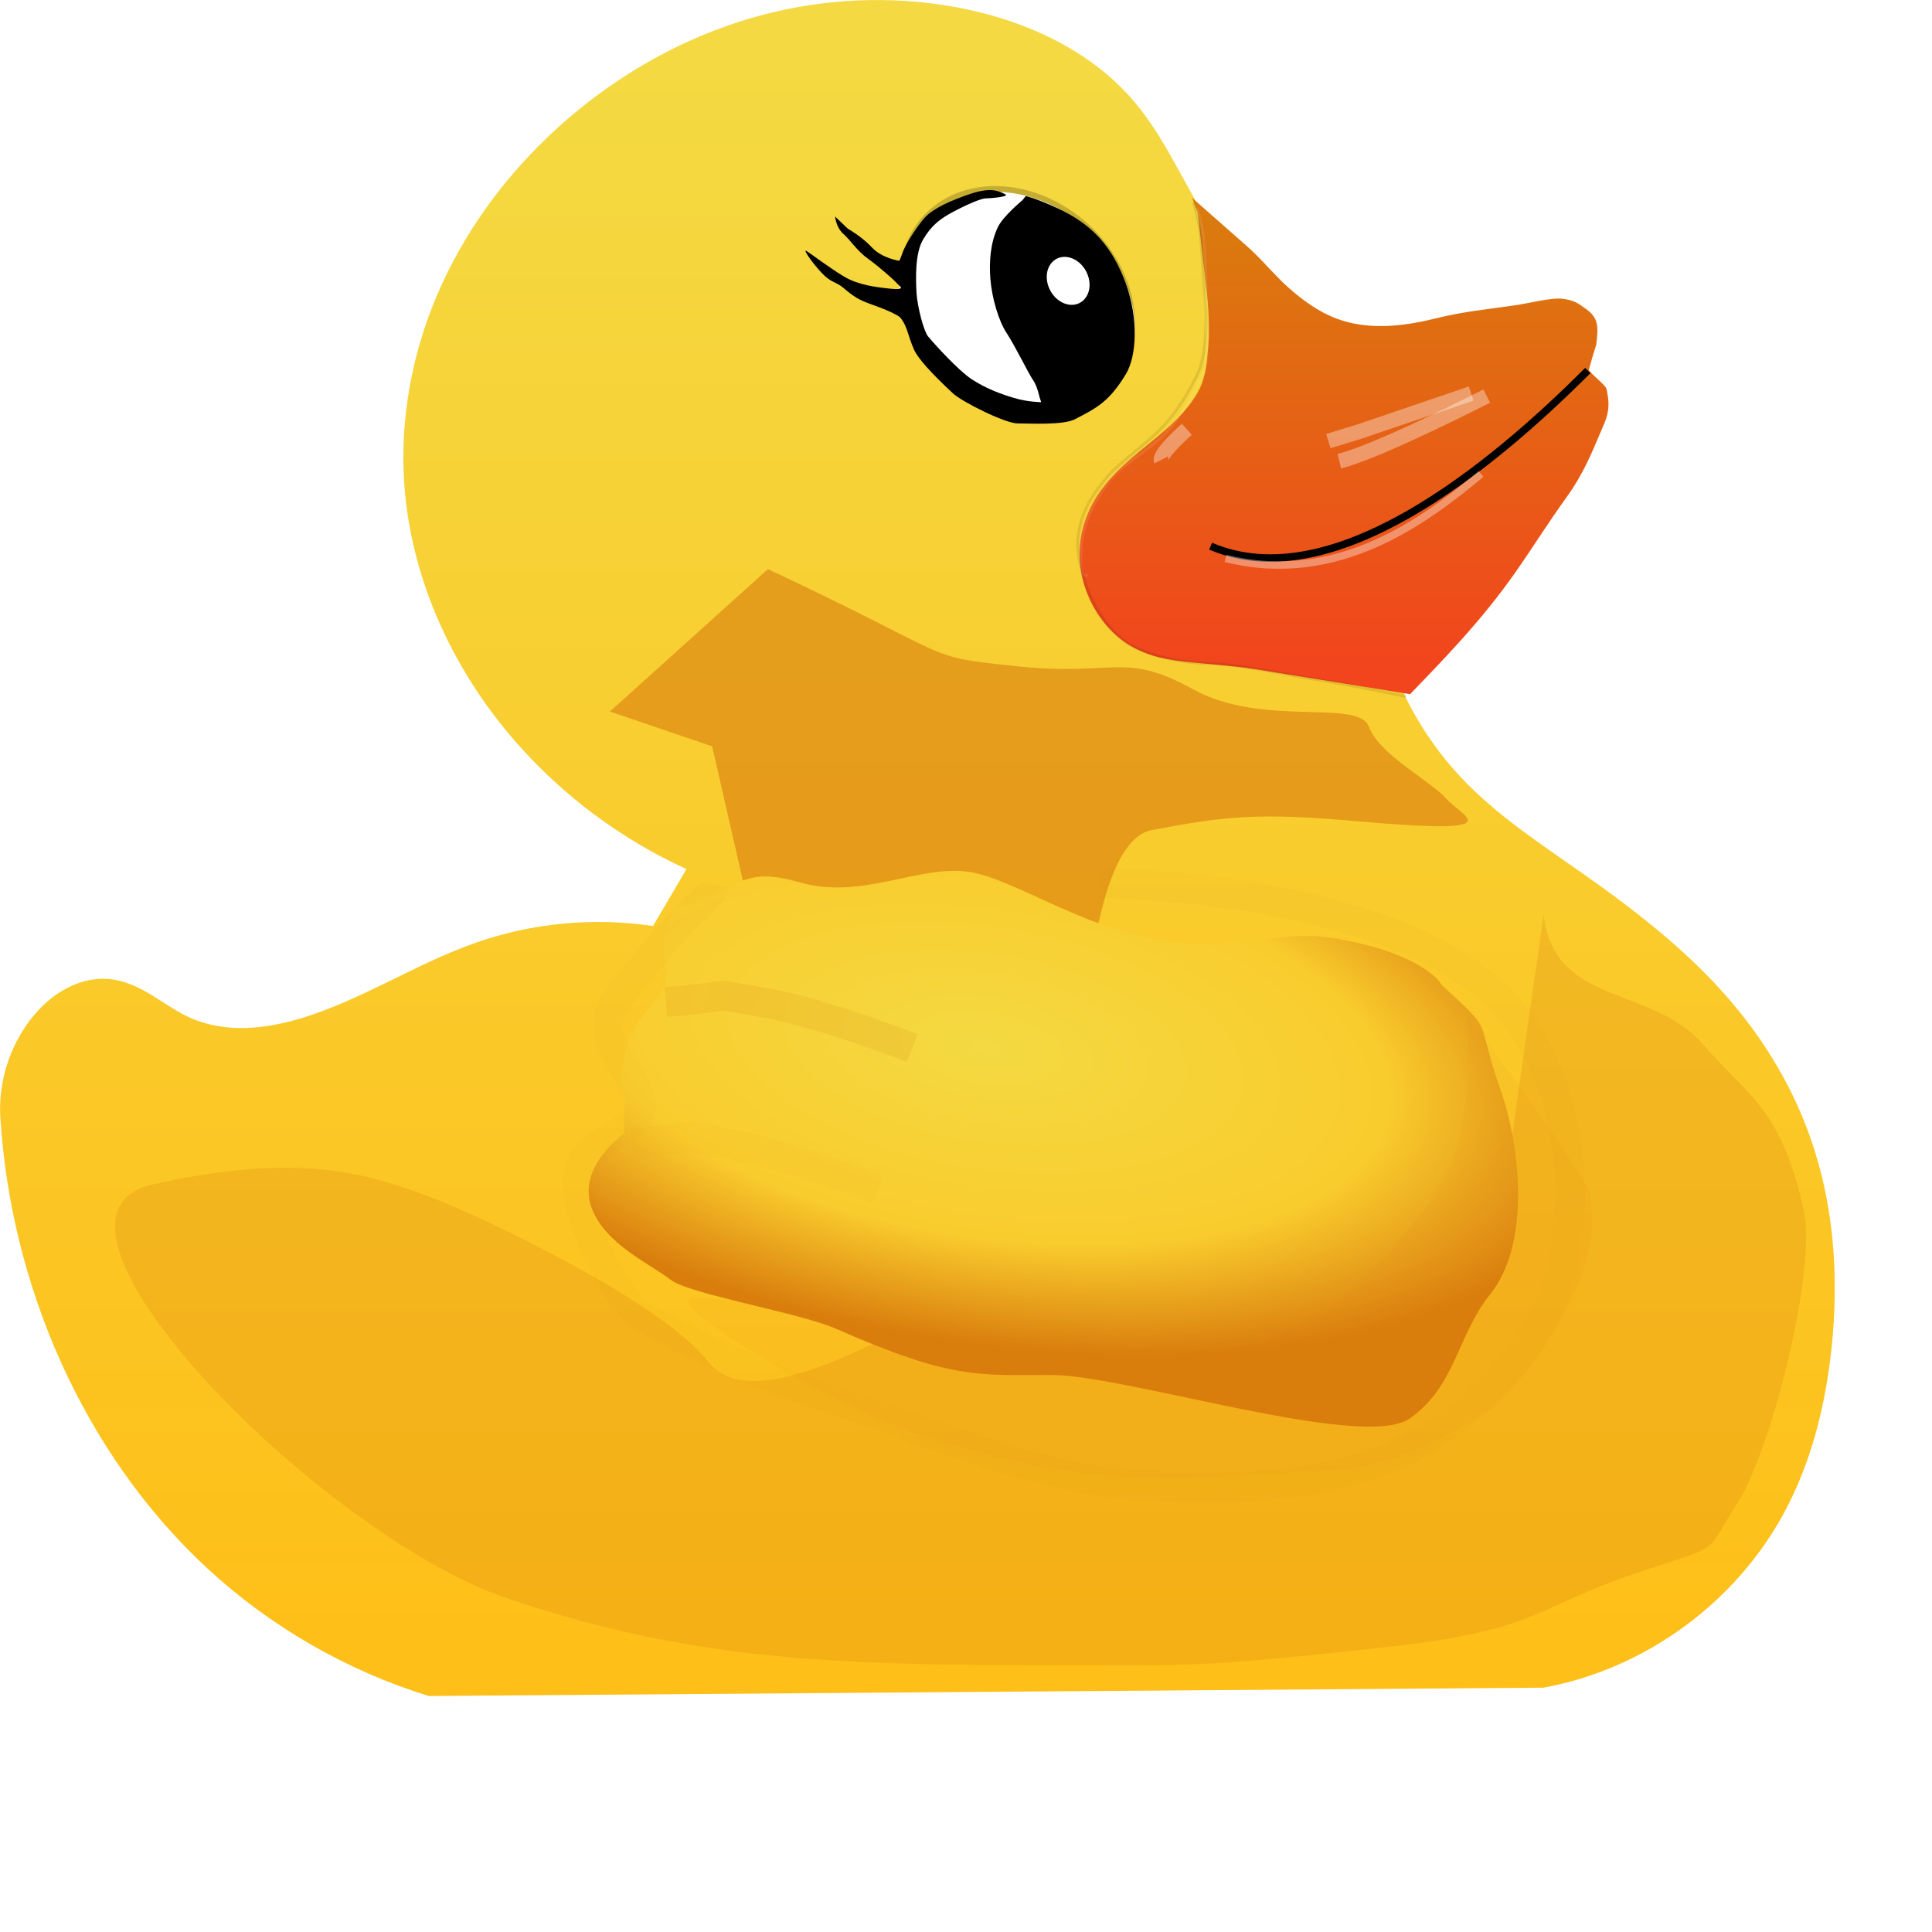<svg version="1.1"
     xmlns="http://www.w3.org/2000/svg"
     xmlns:xlink="http://www.w3.org/1999/xlink"
     viewBox="0 0 13 13" preserveAspectRatio="xMidYMid meet">
    <defs id="defs2987">
        <linearGradient id="linearGradient5233">
            <stop style="stop-color:#f4d942;stop-opacity:1;" offset="0" id="stop5235"></stop>
            <stop id="stop5239" offset="0.635" style="stop-color:#f9cc2d;stop-opacity:1;"></stop>
            <stop style="stop-color:#d97d0d;stop-opacity:1;" offset="1" id="stop5237"></stop>
        </linearGradient>
        <linearGradient id="linearGradient4675">
            <stop style="stop-color:#000000;stop-opacity:0;" offset="0" id="stop4677"></stop>
            <stop style="stop-color:#000000;stop-opacity:1;" offset="1" id="stop4679"></stop>
        </linearGradient>
        <linearGradient id="linearGradient4043">
            <stop style="stop-color:#f2441d;stop-opacity:1;" offset="0" id="stop4045"></stop>
            <stop style="stop-color:#d97d0d;stop-opacity:1;" offset="1" id="stop4047"></stop>
        </linearGradient>
        <linearGradient id="linearGradient3996">
            <stop style="stop-color:#f4d942;stop-opacity:1;" offset="0" id="stop3998"></stop>
            <stop style="stop-color:#febf18;stop-opacity:0" offset="1" id="stop4000"></stop>
        </linearGradient>
        <linearGradient id="linearGradient3980">
            <stop id="stop3982" offset="0" style="stop-color:#f4d942;stop-opacity:1;"></stop>
            <stop id="stop3984" offset="1" style="stop-color:#febf18;stop-opacity:1;"></stop>
        </linearGradient>
        <linearGradient gradientUnits="userSpaceOnUse" y2="13.575" x2="7.932" y1="2.903" x1="7.932"
                        id="linearGradient3986" xlink:href="#linearGradient3980"></linearGradient>
        <linearGradient gradientTransform="translate(-1.89,-2.493)" gradientUnits="userSpaceOnUse"
                        y2="13.628" x2="8.576" y1="2.988" x1="8.576" id="linearGradient3994"
                        xlink:href="#linearGradient3980"></linearGradient>
        <linearGradient gradientUnits="userSpaceOnUse" y2="13.628" x2="8.576" y1="2.988" x1="8.576"
                        id="linearGradient3994-1" xlink:href="#linearGradient3980-9"></linearGradient>
        <linearGradient id="linearGradient3980-9">
            <stop id="stop3982-2" offset="0" style="stop-color:#f4d942;stop-opacity:1;"></stop>
            <stop id="stop3984-8" offset="1" style="stop-color:#febf18;stop-opacity:1;"></stop>
        </linearGradient>
        <linearGradient gradientTransform="translate(-1.89,-2.493)" gradientUnits="userSpaceOnUse"
                        y2="3.915" x2="11.262" y1="7.108" x1="11.262" id="linearGradient4060"
                        xlink:href="#linearGradient4043"></linearGradient>
        <filter height="2.066" y="-0.533" width="1.355" x="-0.178" id="filter4637">
            <feGaussianBlur id="feGaussianBlur4639" stdDeviation="0.071"></feGaussianBlur>
        </filter>
        <filter height="1.767" y="-0.384" width="1.338" x="-0.169" id="filter4645">
            <feGaussianBlur id="feGaussianBlur4647" stdDeviation="0.07"></feGaussianBlur>
        </filter>
        <filter height="1.493" y="-0.246" width="1.253" x="-0.126" id="filter4649">
            <feGaussianBlur id="feGaussianBlur4651" stdDeviation="0.066"></feGaussianBlur>
        </filter>
        <filter height="2.208" y="-0.604" width="2.442" x="-0.721" id="filter4653">
            <feGaussianBlur id="feGaussianBlur4655" stdDeviation="0.052"></feGaussianBlur>
        </filter>
        <filter id="filter4657">
            <feGaussianBlur id="feGaussianBlur4659" stdDeviation="0.046"></feGaussianBlur>
        </filter>
        <filter height="2.426" y="-0.713" width="1.455" x="-0.228" id="filter4707">
            <feGaussianBlur id="feGaussianBlur4709" stdDeviation="0.778"></feGaussianBlur>
        </filter>
        <filter id="filter4841">
            <feGaussianBlur id="feGaussianBlur4843" stdDeviation="0.016"></feGaussianBlur>
        </filter>
        <filter id="filter4857">
            <feGaussianBlur id="feGaussianBlur4859" stdDeviation="0.033"></feGaussianBlur>
        </filter>
        <filter height="1.306" y="-0.153" width="1.265" x="-0.133" id="filter4893">
            <feGaussianBlur id="feGaussianBlur4895" stdDeviation="0.067"></feGaussianBlur>
        </filter>
        <radialGradient gradientUnits="userSpaceOnUse"
                        gradientTransform="matrix(0.092,-0.589,1.271,0.199,-5.026,12.949)"
                        r="3.347" fy="8.34" fx="12.719" cy="8.34" cx="12.719"
                        id="radialGradient4908" xlink:href="#linearGradient5233"></radialGradient>
        <radialGradient gradientUnits="userSpaceOnUse"
                        gradientTransform="matrix(0.132,-0.53,0.803,0.199,0.397,14.784)"
                        r="3.347" fy="8.039" fx="13.205" cy="8.039" cx="13.205"
                        id="radialGradient4908-9" xlink:href="#linearGradient3980-9-1"></radialGradient>
        <linearGradient id="linearGradient3980-9-1">
            <stop id="stop3982-2-5" offset="0" style="stop-color:#f4d942;stop-opacity:1;"></stop>
            <stop id="stop3984-8-2" offset="1" style="stop-color:#febf18;stop-opacity:1;"></stop>
        </linearGradient>
        <filter height="1.282" y="-0.141" width="1.129" x="-0.065" id="filter5191">
            <feGaussianBlur id="feGaussianBlur5193" stdDeviation="0.296"></feGaussianBlur>
        </filter>
        <filter height="1.81" y="-0.405" width="1.457" x="-0.228" id="filter5257">
            <feGaussianBlur id="feGaussianBlur5259" stdDeviation="0.595"></feGaussianBlur>
        </filter>
        <filter height="3.817" y="-1.409" width="1.597" x="-0.299" id="filter5483">
            <feGaussianBlur id="feGaussianBlur5485" stdDeviation="0.206"></feGaussianBlur>
        </filter>
        <filter id="filter5507">
            <feGaussianBlur id="feGaussianBlur5509" stdDeviation="0.102"></feGaussianBlur>
        </filter>
        <filter height="1.481" y="-0.241" width="1.246" x="-0.123" id="filter5511">
            <feGaussianBlur id="feGaussianBlur5513" stdDeviation="0.312"></feGaussianBlur>
        </filter>
        <filter height="2.309" y="-0.654" width="1.277" x="-0.139" id="filter5531">
            <feGaussianBlur id="feGaussianBlur5533" stdDeviation="0.096"></feGaussianBlur>
        </filter>
    </defs>
    <g transform="translate(-0.113,-0.068)" style="display:inline" id="layer2">
        <path id="path3208"
              d="M 3.854,0.938 C 3.533,1.232 3.267,1.586 3.086,1.981 2.905,2.376 2.812,2.813 2.829,3.247 2.855,3.914 3.144,4.558 3.583,5.06 3.9,5.422 4.294,5.716 4.732,5.916 L 4.507,6.299 C 4.108,6.239 3.694,6.278 3.313,6.412 2.911,6.553 2.549,6.795 2.142,6.919 2.021,6.955 1.896,6.981 1.769,6.985 1.643,6.989 1.514,6.969 1.398,6.919 1.309,6.88 1.23,6.823 1.147,6.772 1.064,6.721 0.976,6.675 0.88,6.66 0.772,6.642 0.66,6.666 0.563,6.717 0.466,6.767 0.384,6.843 0.317,6.93 0.175,7.115 0.102,7.351 0.115,7.583 c 0.035,0.566 0.173,1.126 0.405,1.644 0.235,0.524 0.569,1.007 0.991,1.397 0.424,0.391 0.936,0.686 1.487,0.856 l 7.501,-0.056 c 0.681,-0.124 1.295,-0.572 1.622,-1.183 0.18,-0.336 0.274,-0.713 0.315,-1.092 0.049,-0.449 0.023,-0.91 -0.113,-1.34 C 12.216,7.468 12.04,7.151 11.816,6.874 11.523,6.51 11.151,6.219 10.769,5.95 10.483,5.749 10.188,5.557 9.948,5.304 9.798,5.145 9.672,4.964 9.575,4.768 L 8.324,1.728 C 8.236,1.562 8.146,1.396 8.054,1.231 7.964,1.067 7.871,0.902 7.75,0.758 7.464,0.417 7.038,0.217 6.602,0.127 6.179,0.041 5.738,0.05 5.318,0.15 4.772,0.279 4.267,0.56 3.854,0.938 Z"
              style="fill:url(#linearGradient3994);fill-opacity:1;stroke:none"></path>
    </g>
    <g transform="translate(-0.113,-0.068)" style="display:inline;opacity:0.606" id="layer6">
        <path transform="matrix(0.785,0,0,0.779,0.18,-0.511)" id="path4689"
              d="m 6.497,5.659 c 1.679,0.795 1.304,0.751 2.143,0.84 0.84,0.088 0.906,-0.133 1.503,0.199 0.597,0.331 1.416,0.079 1.505,0.322 0.088,0.243 0.534,0.47 0.667,0.625 0.133,0.155 0.586,0.312 -0.754,0.193 -0.854,-0.076 -1.131,-0.048 -1.772,0.075 C 9.109,8.043 9.243,10.861 9.048,9.487 9.031,9.368 7.949,9.395 7.949,9.395 L 6.43,9.001 6.019,7.19 5.143,6.889 Z"
              style="fill:#d97d0d;fill-opacity:1;stroke:none;filter:url(#filter4707)"></path>
    </g>
    <g transform="translate(-0.113,-0.068)" style="display:inline" id="layer10">
        <path id="path4945"
              d="m 10.5,6.226 c 0.066,0.604 0.733,0.482 1.062,0.859 0.327,0.374 0.531,0.435 0.688,1.125 0.09,0.396 -0.219,1.625 -0.453,1.984 -0.234,0.359 -0.062,0.25 -0.703,0.469 -0.641,0.219 -0.641,0.375 -1.625,0.484 -1.32,0.147 -1.359,0.125 -2.328,0.125 -1.391,7e-6 -2.391,-0.031 -3.625,-0.453 -1.251,-0.428 -3.359,-2.562 -2.375,-2.781 0.984,-0.219 1.432,-0.08 1.891,0.094 0.328,0.124 1.535,0.698 1.842,1.094 0.361,0.467 1.563,-0.436 1.752,-0.391 0.328,0.078 0.344,0.469 1.234,0.187 0.891,-0.281 0.118,0.221 0.968,-0.022 0.547,-0.156 0.596,0.092 0.86,-0.197 0.398,-0.436 0.497,-0.188 0.578,-0.922 0.022,-0.195 0.234,-1.656 0.234,-1.656 z"
              style="opacity:0.496;fill:#d97d0d;fill-opacity:1;stroke:none;filter:url(#filter5191)"></path>
    </g>
    <g transform="translate(-0.113,-0.068)" style="display:inline" id="layer7">
        <path transform="matrix(1.02,-0.824,0.988,1.11,-7.345,4.29)"
              d="M 9.811,4.886 A 0.541,0.575 0 0 1 9.29,5.481 0.541,0.575 0 0 1 8.729,4.929 0.541,0.575 0 0 1 9.25,4.333 0.541,0.575 0 0 1 9.811,4.886"
              id="path4712-9"
              style="display:inline;opacity:0.444;fill:#000000;fill-opacity:1;stroke:none;filter:url(#filter4893)"></path>
        <path transform="matrix(0.778,-0.629,0.665,0.747,0,0)"
              d="M 4.487,6.01 A 0.71,0.854 0 0 1 3.804,6.895 0.71,0.854 0 0 1 3.068,6.074 0.71,0.854 0 0 1 3.751,5.189 0.71,0.854 0 0 1 4.487,6.01"
              id="path4712" style="fill:#ffffff;fill-opacity:1;stroke:none"></path>
        <path id="path4861"
              d="m 6.993,1.415 c 0,0 -0.131,0.108 -0.166,0.182 -0.05,0.106 -0.059,0.231 -0.05,0.348 0.01,0.127 0.055,0.282 0.11,0.365 0.055,0.083 0.149,0.276 0.177,0.315 0.028,0.039 0.044,0.116 0.044,0.116 l 0.011,0.033 c 0,0 -0.088,6e-7 -0.182,-0.028 C 6.844,2.718 6.748,2.683 6.65,2.619 6.56,2.559 6.404,2.387 6.358,2.332 6.329,2.298 6.286,2.133 6.28,2.039 6.275,1.945 6.269,1.774 6.324,1.68 6.38,1.586 6.435,1.542 6.529,1.492 6.623,1.442 6.717,1.403 6.744,1.403 c 0.028,0 0.167,-0.011 0.133,-0.028 C 6.837,1.356 6.788,1.326 6.65,1.37 6.512,1.415 6.392,1.471 6.336,1.532 6.281,1.593 6.203,1.718 6.186,1.768 c -0.017,0.05 -0.022,0.055 -0.022,0.055 0,0 -0.116,-0.017 -0.183,-0.089 -0.066,-0.072 -0.163,-0.127 -0.163,-0.127 l -0.086,-0.082 c 0,0 0.006,0.072 0.055,0.116 0.05,0.044 0.091,0.114 0.168,0.169 0.077,0.055 0.169,0.14 0.169,0.14 l 0.039,0.039 c 0,0 0.05,0.033 -0.055,0.022 C 6.004,2 5.89,1.986 5.796,1.931 5.702,1.876 5.568,1.774 5.54,1.757 c -0.028,-0.017 0.033,0.073 0.099,0.144 0.066,0.072 0.099,0.061 0.149,0.104 0.069,0.059 0.103,0.08 0.18,0.108 0.077,0.028 0.126,0.046 0.179,0.075 0.01,0.006 0.021,0.013 0.028,0.022 0.046,0.061 0.044,0.109 0.088,0.21 0.027,0.061 0.121,0.163 0.26,0.293 0.061,0.058 0.354,0.204 0.436,0.204 0.083,0 0.308,0.013 0.387,-0.028 0.149,-0.077 0.231,-0.119 0.343,-0.304 0.074,-0.123 0.084,-0.376 0,-0.608 C 7.596,1.722 7.457,1.575 7.23,1.47 7.085,1.402 7.015,1.387 7.015,1.387 Z"
              style="display:inline;fill:#000000;fill-opacity:1;stroke:none"></path>
        <path transform="matrix(0.814,-0.581,0.544,0.839,0,0)"
              d="M 5.202,5.835 A 0.137,0.167 0 0 1 5.07,6.008 0.137,0.167 0 0 1 4.928,5.848 0.137,0.167 0 0 1 5.06,5.674 0.137,0.167 0 0 1 5.202,5.835"
              id="path4865" style="fill:#ffffff;fill-opacity:1;stroke:none"></path>
    </g>
    <g transform="translate(-0.113,-0.068)" style="display:inline" id="layer8">
        <path id="path4898"
              d="m 9.813,6.695 c 0.375,0.344 0.219,0.203 0.391,0.688 0.148,0.416 0.203,1.062 -0.062,1.391 -0.224,0.277 -0.232,0.621 -0.544,0.839 -0.312,0.219 -1.909,-0.293 -2.409,-0.293 -0.5,0 -0.672,0.031 -1.453,-0.312 C 5.49,8.9 4.751,8.777 4.625,8.679 4.485,8.57 4.184,8.44 4.094,8.195 c -0.102,-0.278 0.219,-0.5 0.219,-0.5 l 0,-0.234 c 0,0 -0.031,-0.078 0,-0.266 0.031,-0.188 0.094,-0.25 0.188,-0.375 0.094,-0.125 0.094,-0.094 0.094,-0.219 0,-0.125 -0.044,-0.073 0,-0.25 0.062,-0.25 0.021,-0.127 0.281,-0.25 0.266,-0.125 0.318,-0.18 0.625,-0.094 0.424,0.119 0.807,-0.131 1.151,-0.069 0.344,0.062 0.912,0.491 1.537,0.475 0.609,-0.016 0.645,-0.097 1.062,0 0.472,0.109 0.562,0.281 0.562,0.281 z"
              style="fill:url(#radialGradient4908);fill-opacity:1;stroke:none;filter:url(#filter5257)"></path>
    </g>
    <g transform="translate(-0.113,-0.068)" style="display:inline" id="layer11">
        <path id="path5037"
              d="M 4.925,6.024 C 4.912,6.091 4.702,6.249 4.561,6.428 4.449,6.57 4.251,6.771 4.211,6.907 4.143,7.137 4.517,7.421 4.41,7.581 4.313,7.726 4.029,7.74 4.002,7.996 3.973,8.269 4.292,8.85 4.432,8.928 c 0.551,0.303 0.922,0.426 1.438,0.608 0.629,0.222 1.265,0.487 1.931,0.525 0.632,0.035 1.329,0.025 1.878,-0.29 C 10.111,9.522 10.504,9.094 10.619,8.61 10.761,8.016 10.649,7.268 10.235,6.82 9.589,6.122 8,6.023 7.5,6.007"
              style="opacity:0.164;fill:none;stroke:#ba6b0b;stroke-width:0.2;stroke-linecap:butt;stroke-linejoin:miter;stroke-miterlimit:4;stroke-dasharray:none;stroke-opacity:1;filter:url(#filter5507)"></path>
        <path id="path5211"
              d="m 9.985,6.913 c 0,0 0.625,0.797 0.812,1.156 0.125,0.359 -0.141,0.828 -0.281,1.047 -0.141,0.219 -0.375,0.453 -0.5,0.516 -0.125,0.062 -0.297,0.179 -0.531,0.25 -0.401,0.123 -0.305,0.057 -1.141,0.125 -0.561,0.046 -1.312,-0.022 -2.125,-0.312 -0.491,-0.175 -1.641,-0.844 -1.453,-0.891 0.188,-0.047 1.818,0.253 3.234,0.344 0.916,0.059 1.355,-0.498 1.759,-1.026 0.301,-0.393 0.225,-1.208 0.225,-1.208 z"
              style="opacity:0.246;fill:#d97d0d;fill-opacity:1;stroke:none;filter:url(#filter5511)"></path>
        <path id="path5421"
              d="m 4.363,7.762 c 0.53,-0.044 0.243,-0.066 0.641,0 0.398,0.066 1.016,0.309 1.016,0.309"
              style="opacity:0.211;fill:none;stroke:#d97d0d;stroke-width:0.2;stroke-linecap:butt;stroke-linejoin:miter;stroke-miterlimit:4;stroke-dasharray:none;stroke-opacity:1;filter:url(#filter5531)"></path>
        <path id="path5421-7"
              d="m 4.594,6.811 c 0.53,-0.044 0.243,-0.066 0.641,0 0.398,0.066 1.016,0.309 1.016,0.309"
              style="display:inline;opacity:0.375;fill:none;stroke:#d97d0d;stroke-width:0.2;stroke-linecap:butt;stroke-linejoin:miter;stroke-miterlimit:4;stroke-dasharray:none;stroke-opacity:1;filter:url(#filter5483)"></path>
    </g>
    <g transform="translate(-0.113,-0.068)" style="display:inline" id="layer4">
        <path id="path4050"
              d="m 8.134,1.399 0.371,0.327 c 0.098,0.086 0.179,0.189 0.276,0.276 0.097,0.086 0.204,0.164 0.326,0.21 0.208,0.078 0.44,0.054 0.656,8.375e-4 0.216,-0.053 0.348,-0.061 0.567,-0.094 0.065,-0.01 0.225,-0.049 0.291,-0.041 0.065,0.008 0.097,0.019 0.149,0.059 0.11,0.07 0.095,0.139 0.084,0.25 -0.022,0.07 -0.035,0.113 -0.05,0.17 0.015,0.029 0.104,0.095 0.118,0.125 0.018,0.08 0.024,0.144 -0.013,0.233 -0.084,0.196 -0.134,0.33 -0.255,0.499 C 10.532,3.583 10.426,3.753 10.307,3.923 10.078,4.249 9.819,4.513 9.601,4.739 L 8.556,4.57 C 8.418,4.548 8.24,4.537 8.102,4.522 7.964,4.506 7.862,4.49 7.739,4.424 7.621,4.36 7.526,4.256 7.463,4.137 7.4,4.016 7.368,3.878 7.379,3.743 7.391,3.593 7.454,3.449 7.548,3.332 7.638,3.217 7.755,3.127 7.868,3.034 7.981,2.942 8.092,2.843 8.167,2.718 c 0.059,-0.099 0.066,-0.206 0.076,-0.321 0.01,-0.115 0.002,-0.28 -0.014,-0.394 l -0.057,-0.505"
              style="fill:url(#linearGradient4060);fill-opacity:1;stroke:none"></path>
    </g>
    <g transform="translate(-0.113,-0.068)" style="display:inline" id="layer5">
        <path id="path4064" d="m 8.259,3.743 c 0.817,0.35 1.882,-0.525 2.538,-1.182"
              style="fill:none;stroke:#000000;stroke-width:0.05;stroke-linecap:butt;stroke-linejoin:miter;stroke-miterlimit:4;stroke-dasharray:none;stroke-opacity:1;filter:url(#filter4657)"></path>
        <path id="path4234" d="m 9.125,3.171 c 0.258,-0.062 0.992,-0.438 0.992,-0.438"
              style="opacity:0.6;fill:none;stroke:#ffffff;stroke-width:0.1;stroke-linecap:butt;stroke-linejoin:miter;stroke-miterlimit:4;stroke-dasharray:none;stroke-opacity:1;filter:url(#filter4645)"></path>
        <path id="path4236" d="m 9.051,3.036 0.203,-0.062 0.758,-0.258"
              style="opacity:0.6;fill:none;stroke:#ffffff;stroke-width:0.1;stroke-linecap:butt;stroke-linejoin:miter;stroke-miterlimit:4;stroke-dasharray:none;stroke-opacity:1;filter:url(#filter4637)"></path>
        <path transform="matrix(0.984,0.18,-0.18,0.984,-0.733,-4.181)" id="path4238"
              d="M 9.969,5.43 C 9.812,5.633 9.836,5.664 9.836,5.664"
              style="opacity:0.6;fill:none;stroke:#ffffff;stroke-width:0.1;stroke-linecap:butt;stroke-linejoin:miter;stroke-miterlimit:4;stroke-dasharray:none;stroke-opacity:1;filter:url(#filter4653)"></path>
        <path id="path4240" d="M 8.359,3.825 C 9.115,4.014 9.704,3.569 10.079,3.257"
              style="opacity:0.6;fill:none;stroke:#ffffff;stroke-width:0.05;stroke-linecap:butt;stroke-linejoin:miter;stroke-miterlimit:4;stroke-dasharray:none;stroke-opacity:1;filter:url(#filter4649)"></path>
        <path id="path4714"
              d="m 8.142,1.431 c 0,0 0.039,0.105 0.05,0.232 0.011,0.127 0.02,0.294 0.031,0.425 0.01,0.178 0.005,0.376 -0.05,0.492 C 8.117,2.696 8.042,2.829 7.932,2.945 7.821,3.061 7.633,3.189 7.556,3.285 7.48,3.38 7.375,3.507 7.364,3.722 c -0.004,0.079 0.052,0.458 0.313,0.659 0.072,0.056 0.288,0.144 0.554,0.151 0.231,0.006 0.513,0.072 0.658,0.095 0.4,0.064 0.685,0.128 0.685,0.128"
              style="opacity:0.3;fill:none;stroke:#000000;stroke-width:0.02;stroke-linecap:butt;stroke-linejoin:miter;stroke-miterlimit:4;stroke-dasharray:none;stroke-opacity:1;filter:url(#filter4857)"></path>
        <path id="path4714-3"
              d="m 8.164,1.469 c 0,0 0.039,0.105 0.05,0.232 0.011,0.127 0.017,0.337 0.011,0.436 -0.005,0.099 0.036,0.337 -0.019,0.453 -0.055,0.116 -0.141,0.276 -0.252,0.393 -0.11,0.116 -0.32,0.23 -0.387,0.333 -0.068,0.103 -0.17,0.241 -0.181,0.457 -0.011,0.215 0.044,0.161 0.044,0.161"
              style="display:inline;opacity:0.3;fill:none;stroke:#ffffff;stroke-width:0.02;stroke-linecap:butt;stroke-linejoin:miter;stroke-miterlimit:4;stroke-dasharray:none;stroke-opacity:1;filter:url(#filter4841)"></path>
    </g>
</svg>

